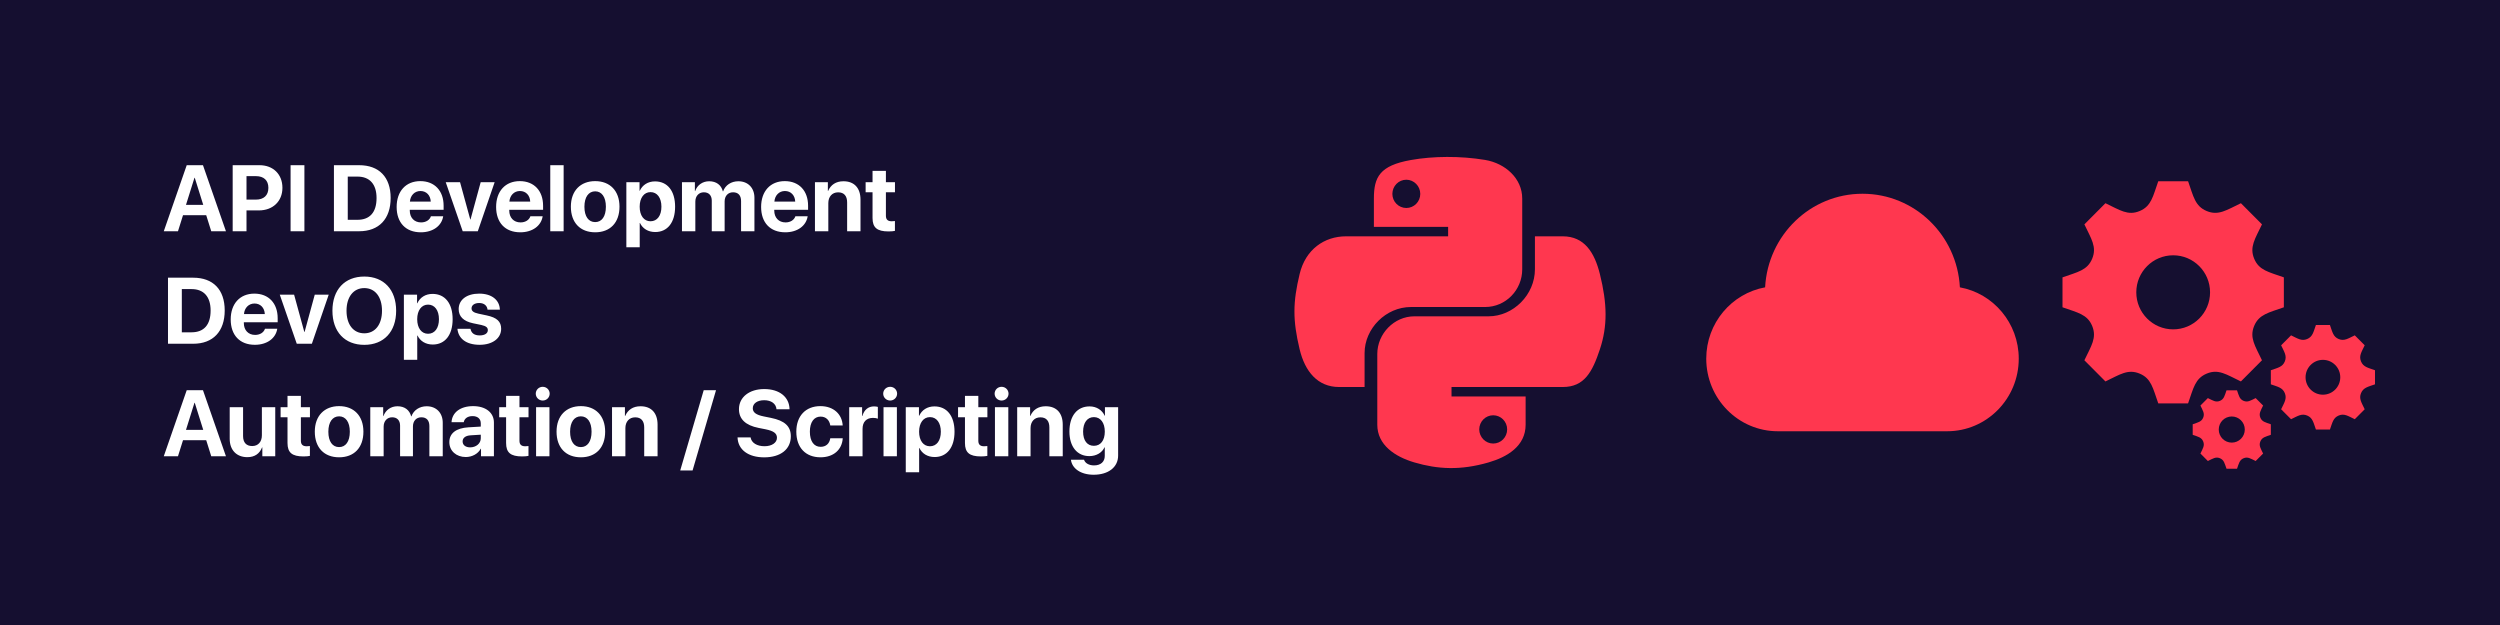 <?xml version="1.0" encoding="UTF-8"?>
<svg width="400px" height="100px" viewBox="0 0 400 100" version="1.1" xmlns="http://www.w3.org/2000/svg" xmlns:xlink="http://www.w3.org/1999/xlink">
    <!-- Generator: Sketch 51.3 (57544) - http://www.bohemiancoding.com/sketch -->
    <title>Artboard</title>
    <desc>Created with Sketch.</desc>
    <defs></defs>
    <g id="Artboard" stroke="none" stroke-width="1" fill="none" fill-rule="evenodd">
        <rect fill="#150F30" x="0" y="0" width="400" height="100"></rect>
        <path d="M255.978,43.833 C255.122,40.4 253.5,37.811 250.044,37.811 L245.589,37.811 L245.589,43.078 C245.589,47.167 242.122,50.611 238.167,50.611 L226.3,50.611 C223.056,50.611 220.367,53.389 220.367,56.644 L220.367,67.956 C220.367,71.178 223.167,73.067 226.3,73.989 C230.056,75.089 233.667,75.289 238.167,73.989 C241.156,73.122 244.1,71.378 244.1,67.956 L244.1,63.433 L232.244,63.433 L232.244,61.922 L250.044,61.922 C253.5,61.922 254.778,59.511 255.978,55.9 C257.222,52.178 257.167,48.6 255.978,43.833 Z M238.911,66.444 C240.144,66.444 241.144,67.456 241.144,68.7 C241.144,69.956 240.144,70.967 238.911,70.967 C237.689,70.967 236.678,69.944 236.678,68.7 C236.689,67.444 237.689,66.444 238.911,66.444 Z M225.756,49.122 L237.622,49.122 C240.922,49.122 243.556,46.4 243.556,43.089 L243.556,31.767 C243.556,28.544 240.844,26.133 237.622,25.589 C233.644,24.933 229.322,24.967 225.756,25.6 C220.733,26.489 219.822,28.344 219.822,31.778 L219.822,36.3 L231.7,36.3 L231.7,37.811 L215.367,37.811 C211.911,37.811 208.889,39.889 207.944,43.833 C206.856,48.356 206.811,51.178 207.944,55.9 C208.789,59.411 210.8,61.922 214.256,61.922 L218.333,61.922 L218.333,56.5 C218.333,52.578 221.722,49.122 225.756,49.122 Z M225.011,33.278 C223.778,33.278 222.778,32.267 222.778,31.022 C222.789,29.767 223.778,28.756 225.011,28.756 C226.233,28.756 227.244,29.778 227.244,31.022 C227.244,32.267 226.244,33.278 225.011,33.278 Z" id="Shape" fill="#FF374F" fill-rule="nonzero"></path>
        <path d="M298,31 C289.654,31 282.86,37.631 282.419,45.972 C277.065,46.949 273,51.685 273,57.389 C273,63.8 278.131,69 284.458,69 L311.542,69 C317.869,69 323,63.8 323,57.389 C323,51.685 318.935,46.949 313.581,45.972 C313.14,37.631 306.346,31 298,31 Z" id="Shape" fill="#FF374F" fill-rule="nonzero"></path>
        <path d="M365.417,49.167 L365.417,44.379 C362.979,43.507 361.444,43.264 360.667,41.387 C359.89,39.505 360.812,38.225 361.917,35.898 L358.546,32.513 C356.244,33.61 354.956,34.549 353.075,33.767 C351.2,32.987 350.956,31.434 350.094,29 L345.323,29 C344.465,31.421 344.219,32.987 342.342,33.767 L342.34,33.767 C340.465,34.549 339.194,33.621 336.871,32.513 L333.502,35.898 C334.6,38.219 335.529,39.503 334.752,41.387 C333.971,43.27 332.413,43.517 330,44.379 L330,49.165 C332.406,50.026 333.973,50.275 334.75,52.157 C335.533,54.055 334.581,55.364 333.5,57.645 L336.871,61.031 C339.177,59.933 340.462,58.994 342.34,59.776 L342.342,59.776 C344.217,60.556 344.462,62.114 345.323,64.543 L350.092,64.543 C350.95,62.122 351.196,60.56 353.085,59.772 L353.087,59.772 C354.95,58.994 356.215,59.92 358.544,61.031 L361.915,57.645 C360.821,55.331 359.885,54.043 360.663,52.157 C361.442,50.277 363.008,50.026 365.417,49.167 Z M347.708,52.698 C344.45,52.698 341.806,50.045 341.806,46.773 C341.806,43.5 344.45,40.847 347.708,40.847 C350.967,40.847 353.61,43.5 353.61,46.773 C353.61,50.045 350.967,52.698 347.708,52.698 Z M380,61.491 L380,59.239 C378.854,58.829 378.131,58.714 377.765,57.832 C377.398,56.945 377.833,56.345 378.352,55.247 L376.765,53.654 C375.681,54.172 375.075,54.612 374.192,54.246 C373.308,53.88 373.194,53.148 372.788,52.002 L370.546,52.002 C370.142,53.142 370.025,53.878 369.142,54.246 C368.258,54.614 367.66,54.177 366.569,53.654 L364.981,55.247 C365.498,56.341 365.935,56.945 365.569,57.832 C365.202,58.718 364.469,58.833 363.333,59.239 L363.333,61.491 C364.467,61.894 365.202,62.013 365.569,62.898 C365.938,63.791 365.49,64.407 364.981,65.482 L366.569,67.075 C367.654,66.557 368.26,66.118 369.142,66.484 C370.025,66.85 370.14,67.584 370.546,68.727 L372.788,68.727 C373.192,67.588 373.308,66.852 374.196,66.482 L374.198,66.482 C375.075,66.116 375.669,66.553 376.765,67.075 L378.352,65.482 C377.837,64.393 377.398,63.784 377.765,62.9 C378.131,62.015 378.867,61.894 380,61.491 Z M371.667,63.151 C370.133,63.151 368.89,61.903 368.89,60.364 C368.89,58.825 370.133,57.576 371.667,57.576 C373.2,57.576 374.444,58.825 374.444,60.364 C374.444,61.903 373.2,63.151 371.667,63.151 Z M363.333,69.572 L363.333,67.883 C362.475,67.575 361.931,67.489 361.656,66.827 C361.381,66.164 361.706,65.712 362.098,64.888 L360.906,63.694 C360.096,64.083 359.642,64.414 358.977,64.138 C358.312,63.862 358.229,63.314 357.923,62.455 L356.242,62.455 C355.938,63.31 355.85,63.862 355.188,64.138 C354.527,64.414 354.077,64.088 353.258,63.694 L352.067,64.888 C352.456,65.71 352.783,66.162 352.508,66.827 C352.233,67.492 351.683,67.577 350.831,67.883 L350.831,69.572 C351.681,69.875 352.233,69.965 352.508,70.628 C352.785,71.297 352.45,71.761 352.067,72.566 L353.258,73.76 C354.071,73.371 354.525,73.041 355.188,73.317 C355.85,73.593 355.935,74.143 356.242,75 L357.923,75 C358.227,74.145 358.315,73.593 358.979,73.317 L358.981,73.317 C359.637,73.043 360.083,73.369 360.906,73.762 L362.098,72.568 C361.71,71.751 361.381,71.295 361.656,70.63 C361.931,69.965 362.483,69.875 363.333,69.572 Z M357.083,70.818 C355.933,70.818 355,69.884 355,68.727 C355,67.571 355.933,66.636 357.083,66.636 C358.233,66.636 359.167,67.571 359.167,68.727 C359.167,69.884 358.233,70.818 357.083,70.818 Z" id="Shape" fill="#FF374F" fill-rule="nonzero"></path>
        <path d="M33.8,37 L32.995,34.437 L29.281,34.437 L28.476,37 L26.205,37 L29.875,26.431 L32.475,26.431 L36.151,37 L33.8,37 Z M31.112,28.453 L29.757,32.781 L32.519,32.781 L31.164,28.453 L31.112,28.453 Z M37.228,26.431 L41.527,26.431 C43.695,26.431 45.189,27.874 45.189,30.049 C45.189,32.217 43.644,33.667 41.417,33.667 L39.44,33.667 L39.44,37 L37.228,37 L37.228,26.431 Z M39.44,28.182 L39.44,31.939 L40.934,31.939 C42.201,31.939 42.941,31.265 42.941,30.057 C42.941,28.855 42.208,28.182 40.941,28.182 L39.44,28.182 Z M48.705,37 L46.493,37 L46.493,26.431 L48.705,26.431 L48.705,37 Z M53.429,26.431 L57.465,26.431 C60.636,26.431 62.504,28.321 62.504,31.675 C62.504,35.03 60.636,37 57.465,37 L53.429,37 L53.429,26.431 Z M55.641,28.255 L55.641,35.169 L57.201,35.169 C59.179,35.169 60.248,33.968 60.248,31.683 C60.248,29.471 59.149,28.255 57.201,28.255 L55.641,28.255 Z M68.949,34.598 L70.912,34.598 C70.678,36.136 69.271,37.168 67.331,37.168 C64.914,37.168 63.463,35.623 63.463,33.111 C63.463,30.606 64.928,28.98 67.25,28.98 C69.535,28.98 70.978,30.525 70.978,32.913 L70.978,33.565 L65.565,33.565 L65.565,33.697 C65.565,34.817 66.276,35.586 67.367,35.586 C68.151,35.586 68.751,35.198 68.949,34.598 Z M67.272,30.562 C66.334,30.562 65.661,31.272 65.587,32.254 L68.92,32.254 C68.876,31.25 68.224,30.562 67.272,30.562 Z M79.145,29.148 L76.449,37 L74.032,37 L71.315,29.148 L73.607,29.148 L75.241,35.11 L75.285,35.11 L76.911,29.148 L79.145,29.148 Z M84.865,34.598 L86.828,34.598 C86.593,36.136 85.187,37.168 83.246,37.168 C80.829,37.168 79.379,35.623 79.379,33.111 C79.379,30.606 80.844,28.98 83.166,28.98 C85.451,28.98 86.894,30.525 86.894,32.913 L86.894,33.565 L81.481,33.565 L81.481,33.697 C81.481,34.817 82.191,35.586 83.283,35.586 C84.066,35.586 84.667,35.198 84.865,34.598 Z M83.188,30.562 C82.25,30.562 81.576,31.272 81.503,32.254 L84.835,32.254 C84.792,31.25 84.14,30.562 83.188,30.562 Z M88.043,37 L88.043,26.431 L90.182,26.431 L90.182,37 L88.043,37 Z M95.229,37.168 C92.855,37.168 91.339,35.645 91.339,33.067 C91.339,30.525 92.877,28.98 95.229,28.98 C97.58,28.98 99.118,30.518 99.118,33.067 C99.118,35.652 97.602,37.168 95.229,37.168 Z M95.229,35.535 C96.276,35.535 96.942,34.649 96.942,33.074 C96.942,31.514 96.269,30.613 95.229,30.613 C94.188,30.613 93.507,31.514 93.507,33.074 C93.507,34.649 94.174,35.535 95.229,35.535 Z M104.801,29.024 C106.793,29.024 108.017,30.54 108.017,33.074 C108.017,35.601 106.801,37.125 104.838,37.125 C103.695,37.125 102.816,36.568 102.399,35.682 L102.355,35.682 L102.355,39.563 L100.216,39.563 L100.216,29.148 L102.326,29.148 L102.326,30.518 L102.37,30.518 C102.794,29.595 103.666,29.024 104.801,29.024 Z M104.083,35.403 C105.153,35.403 105.827,34.502 105.827,33.074 C105.827,31.653 105.153,30.738 104.083,30.738 C103.036,30.738 102.348,31.668 102.348,33.074 C102.348,34.495 103.036,35.403 104.083,35.403 Z M109.115,37 L109.115,29.148 L111.181,29.148 L111.181,30.569 L111.225,30.569 C111.554,29.625 112.396,29.002 113.466,29.002 C114.601,29.002 115.392,29.588 115.656,30.613 L115.7,30.613 C116.051,29.625 116.989,29.002 118.139,29.002 C119.677,29.002 120.709,30.057 120.709,31.639 L120.709,37 L118.571,37 L118.571,32.173 C118.571,31.265 118.117,30.767 117.289,30.767 C116.476,30.767 115.941,31.36 115.941,32.232 L115.941,37 L113.883,37 L113.883,32.107 C113.883,31.265 113.407,30.767 112.616,30.767 C111.803,30.767 111.254,31.382 111.254,32.261 L111.254,37 L109.115,37 Z M127.265,34.598 L129.228,34.598 C128.993,36.136 127.587,37.168 125.646,37.168 C123.229,37.168 121.779,35.623 121.779,33.111 C121.779,30.606 123.244,28.98 125.565,28.98 C127.851,28.98 129.293,30.525 129.293,32.913 L129.293,33.565 L123.881,33.565 L123.881,33.697 C123.881,34.817 124.591,35.586 125.683,35.586 C126.466,35.586 127.067,35.198 127.265,34.598 Z M125.587,30.562 C124.65,30.562 123.976,31.272 123.903,32.254 L127.235,32.254 C127.191,31.25 126.54,30.562 125.587,30.562 Z M130.392,37 L130.392,29.148 L132.458,29.148 L132.458,30.547 L132.501,30.547 C132.919,29.573 133.747,29.002 134.955,29.002 C136.698,29.002 137.68,30.101 137.68,31.939 L137.68,37 L135.541,37 L135.541,32.386 C135.541,31.36 135.058,30.774 134.098,30.774 C133.139,30.774 132.531,31.478 132.531,32.496 L132.531,37 L130.392,37 Z M139.606,27.339 L141.745,27.339 L141.745,29.148 L143.195,29.148 L143.195,30.76 L141.745,30.76 L141.745,34.517 C141.745,35.118 142.038,35.403 142.667,35.403 C142.858,35.403 143.056,35.389 143.188,35.367 L143.188,36.941 C142.968,36.993 142.602,37.029 142.169,37.029 C140.324,37.029 139.606,36.414 139.606,34.883 L139.606,30.76 L138.5,30.76 L138.5,29.148 L139.606,29.148 L139.606,27.339 Z M26.879,44.431 L30.915,44.431 C34.086,44.431 35.954,46.321 35.954,49.675 C35.954,53.03 34.086,55 30.915,55 L26.879,55 L26.879,44.431 Z M29.091,46.255 L29.091,53.169 L30.651,53.169 C32.628,53.169 33.698,51.968 33.698,49.683 C33.698,47.471 32.599,46.255 30.651,46.255 L29.091,46.255 Z M42.399,52.598 L44.362,52.598 C44.127,54.136 42.721,55.168 40.78,55.168 C38.363,55.168 36.913,53.623 36.913,51.111 C36.913,48.606 38.378,46.98 40.7,46.98 C42.985,46.98 44.428,48.525 44.428,50.913 L44.428,51.565 L39.015,51.565 L39.015,51.697 C39.015,52.817 39.726,53.586 40.817,53.586 C41.601,53.586 42.201,53.198 42.399,52.598 Z M40.722,48.562 C39.784,48.562 39.11,49.272 39.037,50.254 L42.37,50.254 C42.326,49.25 41.674,48.562 40.722,48.562 Z M52.594,47.148 L49.899,55 L47.482,55 L44.765,47.148 L47.057,47.148 L48.69,53.11 L48.734,53.11 L50.36,47.148 L52.594,47.148 Z M58.285,44.248 C61.413,44.248 63.383,46.35 63.383,49.719 C63.383,53.081 61.413,55.176 58.285,55.176 C55.15,55.176 53.188,53.081 53.188,49.719 C53.188,46.35 55.15,44.248 58.285,44.248 Z M58.285,46.094 C56.557,46.094 55.443,47.5 55.443,49.719 C55.443,51.931 56.549,53.33 58.285,53.33 C60.014,53.33 61.12,51.931 61.12,49.719 C61.12,47.5 60.014,46.094 58.285,46.094 Z M69.206,47.024 C71.198,47.024 72.421,48.54 72.421,51.074 C72.421,53.601 71.205,55.125 69.242,55.125 C68.1,55.125 67.221,54.568 66.803,53.682 L66.759,53.682 L66.759,57.563 L64.621,57.563 L64.621,47.148 L66.73,47.148 L66.73,48.518 L66.774,48.518 C67.199,47.595 68.07,47.024 69.206,47.024 Z M68.488,53.403 C69.557,53.403 70.231,52.502 70.231,51.074 C70.231,49.653 69.557,48.738 68.488,48.738 C67.44,48.738 66.752,49.668 66.752,51.074 C66.752,52.495 67.44,53.403 68.488,53.403 Z M73.388,49.456 C73.388,47.961 74.677,46.98 76.676,46.98 C78.69,46.98 79.936,48.013 79.979,49.551 L78.009,49.551 C77.943,48.914 77.467,48.481 76.676,48.481 C75.937,48.481 75.446,48.818 75.446,49.338 C75.446,49.741 75.739,50.012 76.53,50.181 L77.87,50.466 C79.511,50.811 80.185,51.455 80.185,52.605 C80.185,54.15 78.771,55.168 76.75,55.168 C74.582,55.168 73.329,54.158 73.19,52.612 L75.277,52.612 C75.409,53.301 75.9,53.667 76.75,53.667 C77.555,53.667 78.053,53.337 78.053,52.825 C78.053,52.407 77.782,52.173 77.013,51.997 L75.673,51.719 C74.157,51.396 73.388,50.635 73.388,49.456 Z M33.8,73 L32.995,70.437 L29.281,70.437 L28.476,73 L26.205,73 L29.875,62.431 L32.475,62.431 L36.151,73 L33.8,73 Z M31.112,64.453 L29.757,68.781 L32.519,68.781 L31.164,64.453 L31.112,64.453 Z M44.04,65.148 L44.04,73 L41.974,73 L41.974,71.586 L41.93,71.586 C41.542,72.575 40.766,73.146 39.579,73.146 C37.88,73.146 36.752,72.041 36.752,70.209 L36.752,65.148 L38.891,65.148 L38.891,69.763 C38.891,70.81 39.411,71.367 40.355,71.367 C41.308,71.367 41.901,70.686 41.901,69.646 L41.901,65.148 L44.04,65.148 Z M46.002,63.339 L48.141,63.339 L48.141,65.148 L49.591,65.148 L49.591,66.76 L48.141,66.76 L48.141,70.517 C48.141,71.118 48.434,71.403 49.064,71.403 C49.254,71.403 49.452,71.389 49.584,71.367 L49.584,72.941 C49.364,72.993 48.998,73.029 48.566,73.029 C46.72,73.029 46.002,72.414 46.002,70.883 L46.002,66.76 L44.896,66.76 L44.896,65.148 L46.002,65.148 L46.002,63.339 Z M54.257,73.168 C51.884,73.168 50.368,71.645 50.368,69.067 C50.368,66.525 51.906,64.98 54.257,64.98 C56.608,64.98 58.146,66.518 58.146,69.067 C58.146,71.652 56.63,73.168 54.257,73.168 Z M54.257,71.535 C55.304,71.535 55.971,70.649 55.971,69.074 C55.971,67.514 55.297,66.613 54.257,66.613 C53.217,66.613 52.536,67.514 52.536,69.074 C52.536,70.649 53.202,71.535 54.257,71.535 Z M59.245,73 L59.245,65.148 L61.31,65.148 L61.31,66.569 L61.354,66.569 C61.684,65.625 62.526,65.002 63.595,65.002 C64.73,65.002 65.521,65.588 65.785,66.613 L65.829,66.613 C66.181,65.625 67.118,65.002 68.268,65.002 C69.806,65.002 70.839,66.057 70.839,67.639 L70.839,73 L68.7,73 L68.7,68.173 C68.7,67.265 68.246,66.767 67.418,66.767 C66.605,66.767 66.071,67.36 66.071,68.232 L66.071,73 L64.013,73 L64.013,68.107 C64.013,67.265 63.537,66.767 62.746,66.767 C61.933,66.767 61.383,67.382 61.383,68.261 L61.383,73 L59.245,73 Z M74.523,73.125 C73.029,73.125 71.894,72.158 71.894,70.744 C71.894,69.316 72.992,68.488 74.948,68.371 L76.925,68.254 L76.925,67.734 C76.925,67.001 76.413,66.577 75.607,66.577 C74.809,66.577 74.303,66.972 74.201,67.551 L72.245,67.551 C72.326,66.027 73.622,64.98 75.702,64.98 C77.716,64.98 79.027,66.02 79.027,67.602 L79.027,73 L76.962,73 L76.962,71.799 L76.918,71.799 C76.479,72.634 75.504,73.125 74.523,73.125 Z M75.226,71.579 C76.156,71.579 76.925,70.971 76.925,70.122 L76.925,69.55 L75.27,69.653 C74.472,69.711 74.018,70.07 74.018,70.627 C74.018,71.213 74.501,71.579 75.226,71.579 Z M80.976,63.339 L83.114,63.339 L83.114,65.148 L84.564,65.148 L84.564,66.76 L83.114,66.76 L83.114,70.517 C83.114,71.118 83.407,71.403 84.037,71.403 C84.228,71.403 84.425,71.389 84.557,71.367 L84.557,72.941 C84.337,72.993 83.971,73.029 83.539,73.029 C81.693,73.029 80.976,72.414 80.976,70.883 L80.976,66.76 L79.87,66.76 L79.87,65.148 L80.976,65.148 L80.976,63.339 Z M86.835,64.086 C86.212,64.086 85.722,63.588 85.722,62.988 C85.722,62.38 86.212,61.889 86.835,61.889 C87.458,61.889 87.948,62.38 87.948,62.988 C87.948,63.588 87.458,64.086 86.835,64.086 Z M85.773,73 L85.773,65.148 L87.912,65.148 L87.912,73 L85.773,73 Z M92.936,73.168 C90.563,73.168 89.047,71.645 89.047,69.067 C89.047,66.525 90.585,64.98 92.936,64.98 C95.287,64.98 96.825,66.518 96.825,69.067 C96.825,71.652 95.309,73.168 92.936,73.168 Z M92.936,71.535 C93.983,71.535 94.65,70.649 94.65,69.074 C94.65,67.514 93.976,66.613 92.936,66.613 C91.896,66.613 91.215,67.514 91.215,69.074 C91.215,70.649 91.881,71.535 92.936,71.535 Z M97.924,73 L97.924,65.148 L99.989,65.148 L99.989,66.547 L100.033,66.547 C100.451,65.573 101.278,65.002 102.487,65.002 C104.23,65.002 105.211,66.101 105.211,67.939 L105.211,73 L103.073,73 L103.073,68.386 C103.073,67.36 102.589,66.774 101.63,66.774 C100.67,66.774 100.062,67.478 100.062,68.496 L100.062,73 L97.924,73 Z M110.814,75.271 L108.837,75.271 L112.594,62.431 L114.564,62.431 L110.814,75.271 Z M118.007,69.982 L120.094,69.982 C120.233,70.869 121.127,71.396 122.328,71.396 C123.507,71.396 124.313,70.825 124.313,70.048 C124.313,69.353 123.815,68.957 122.489,68.686 L121.376,68.466 C119.267,68.049 118.234,67.038 118.234,65.463 C118.234,63.53 119.918,62.248 122.27,62.248 C124.738,62.248 126.291,63.537 126.327,65.478 L124.24,65.478 C124.167,64.577 123.383,64.035 122.27,64.035 C121.178,64.035 120.446,64.548 120.446,65.324 C120.446,65.976 120.958,66.379 122.204,66.628 L123.324,66.855 C125.558,67.302 126.532,68.203 126.532,69.807 C126.532,71.872 124.914,73.176 122.27,73.176 C119.75,73.176 118.073,71.975 118.007,69.982 Z M134.831,68.071 L132.846,68.071 C132.721,67.243 132.172,66.657 131.293,66.657 C130.238,66.657 129.579,67.551 129.579,69.067 C129.579,70.612 130.238,71.491 131.3,71.491 C132.157,71.491 132.714,70.979 132.846,70.122 L134.838,70.122 C134.728,71.975 133.344,73.168 131.278,73.168 C128.913,73.168 127.411,71.63 127.411,69.067 C127.411,66.547 128.913,64.98 131.264,64.98 C133.388,64.98 134.735,66.291 134.831,68.071 Z M135.871,73 L135.871,65.148 L137.936,65.148 L137.936,66.562 L137.98,66.562 C138.258,65.566 138.925,65.024 139.848,65.024 C140.097,65.024 140.309,65.061 140.456,65.104 L140.456,66.987 C140.28,66.914 139.987,66.862 139.679,66.862 C138.625,66.862 138.009,67.507 138.009,68.613 L138.009,73 L135.871,73 Z M142.426,64.086 C141.803,64.086 141.312,63.588 141.312,62.988 C141.312,62.38 141.803,61.889 142.426,61.889 C143.048,61.889 143.539,62.38 143.539,62.988 C143.539,63.588 143.048,64.086 142.426,64.086 Z M141.364,73 L141.364,65.148 L143.502,65.148 L143.502,73 L141.364,73 Z M149.508,65.024 C151.5,65.024 152.724,66.54 152.724,69.074 C152.724,71.601 151.508,73.125 149.545,73.125 C148.402,73.125 147.523,72.568 147.106,71.682 L147.062,71.682 L147.062,75.563 L144.923,75.563 L144.923,65.148 L147.033,65.148 L147.033,66.518 L147.077,66.518 C147.501,65.595 148.373,65.024 149.508,65.024 Z M148.791,71.403 C149.86,71.403 150.534,70.502 150.534,69.074 C150.534,67.653 149.86,66.738 148.791,66.738 C147.743,66.738 147.055,67.668 147.055,69.074 C147.055,70.495 147.743,71.403 148.791,71.403 Z M154.394,63.339 L156.532,63.339 L156.532,65.148 L157.982,65.148 L157.982,66.76 L156.532,66.76 L156.532,70.517 C156.532,71.118 156.825,71.403 157.455,71.403 C157.646,71.403 157.843,71.389 157.975,71.367 L157.975,72.941 C157.755,72.993 157.389,73.029 156.957,73.029 C155.111,73.029 154.394,72.414 154.394,70.883 L154.394,66.76 L153.288,66.76 L153.288,65.148 L154.394,65.148 L154.394,63.339 Z M160.253,64.086 C159.63,64.086 159.14,63.588 159.14,62.988 C159.14,62.38 159.63,61.889 160.253,61.889 C160.875,61.889 161.366,62.38 161.366,62.988 C161.366,63.588 160.875,64.086 160.253,64.086 Z M159.191,73 L159.191,65.148 L161.33,65.148 L161.33,73 L159.191,73 Z M162.75,73 L162.75,65.148 L164.816,65.148 L164.816,66.547 L164.86,66.547 C165.277,65.573 166.105,65.002 167.313,65.002 C169.057,65.002 170.038,66.101 170.038,67.939 L170.038,73 L167.899,73 L167.899,68.386 C167.899,67.36 167.416,66.774 166.457,66.774 C165.497,66.774 164.889,67.478 164.889,68.496 L164.889,73 L162.75,73 Z M174.982,75.959 C172.917,75.959 171.518,74.956 171.349,73.557 L173.444,73.557 C173.612,74.099 174.228,74.465 175.041,74.465 C176.146,74.465 176.762,73.857 176.762,72.949 L176.762,71.572 L176.718,71.572 C176.352,72.407 175.429,72.978 174.293,72.978 C172.375,72.978 171.107,71.499 171.107,69.045 C171.107,66.555 172.338,65.024 174.33,65.024 C175.458,65.024 176.344,65.617 176.754,66.518 L176.791,66.518 L176.791,65.148 L178.9,65.148 L178.9,72.89 C178.9,74.758 177.333,75.959 174.982,75.959 Z M175.019,71.33 C176.088,71.33 176.769,70.48 176.769,69.06 C176.769,67.646 176.088,66.738 175.019,66.738 C173.964,66.738 173.297,67.631 173.297,69.06 C173.297,70.495 173.957,71.33 175.019,71.33 Z" id="API-Development-DevO" fill="#FFFFFF"></path>
    </g>
</svg>